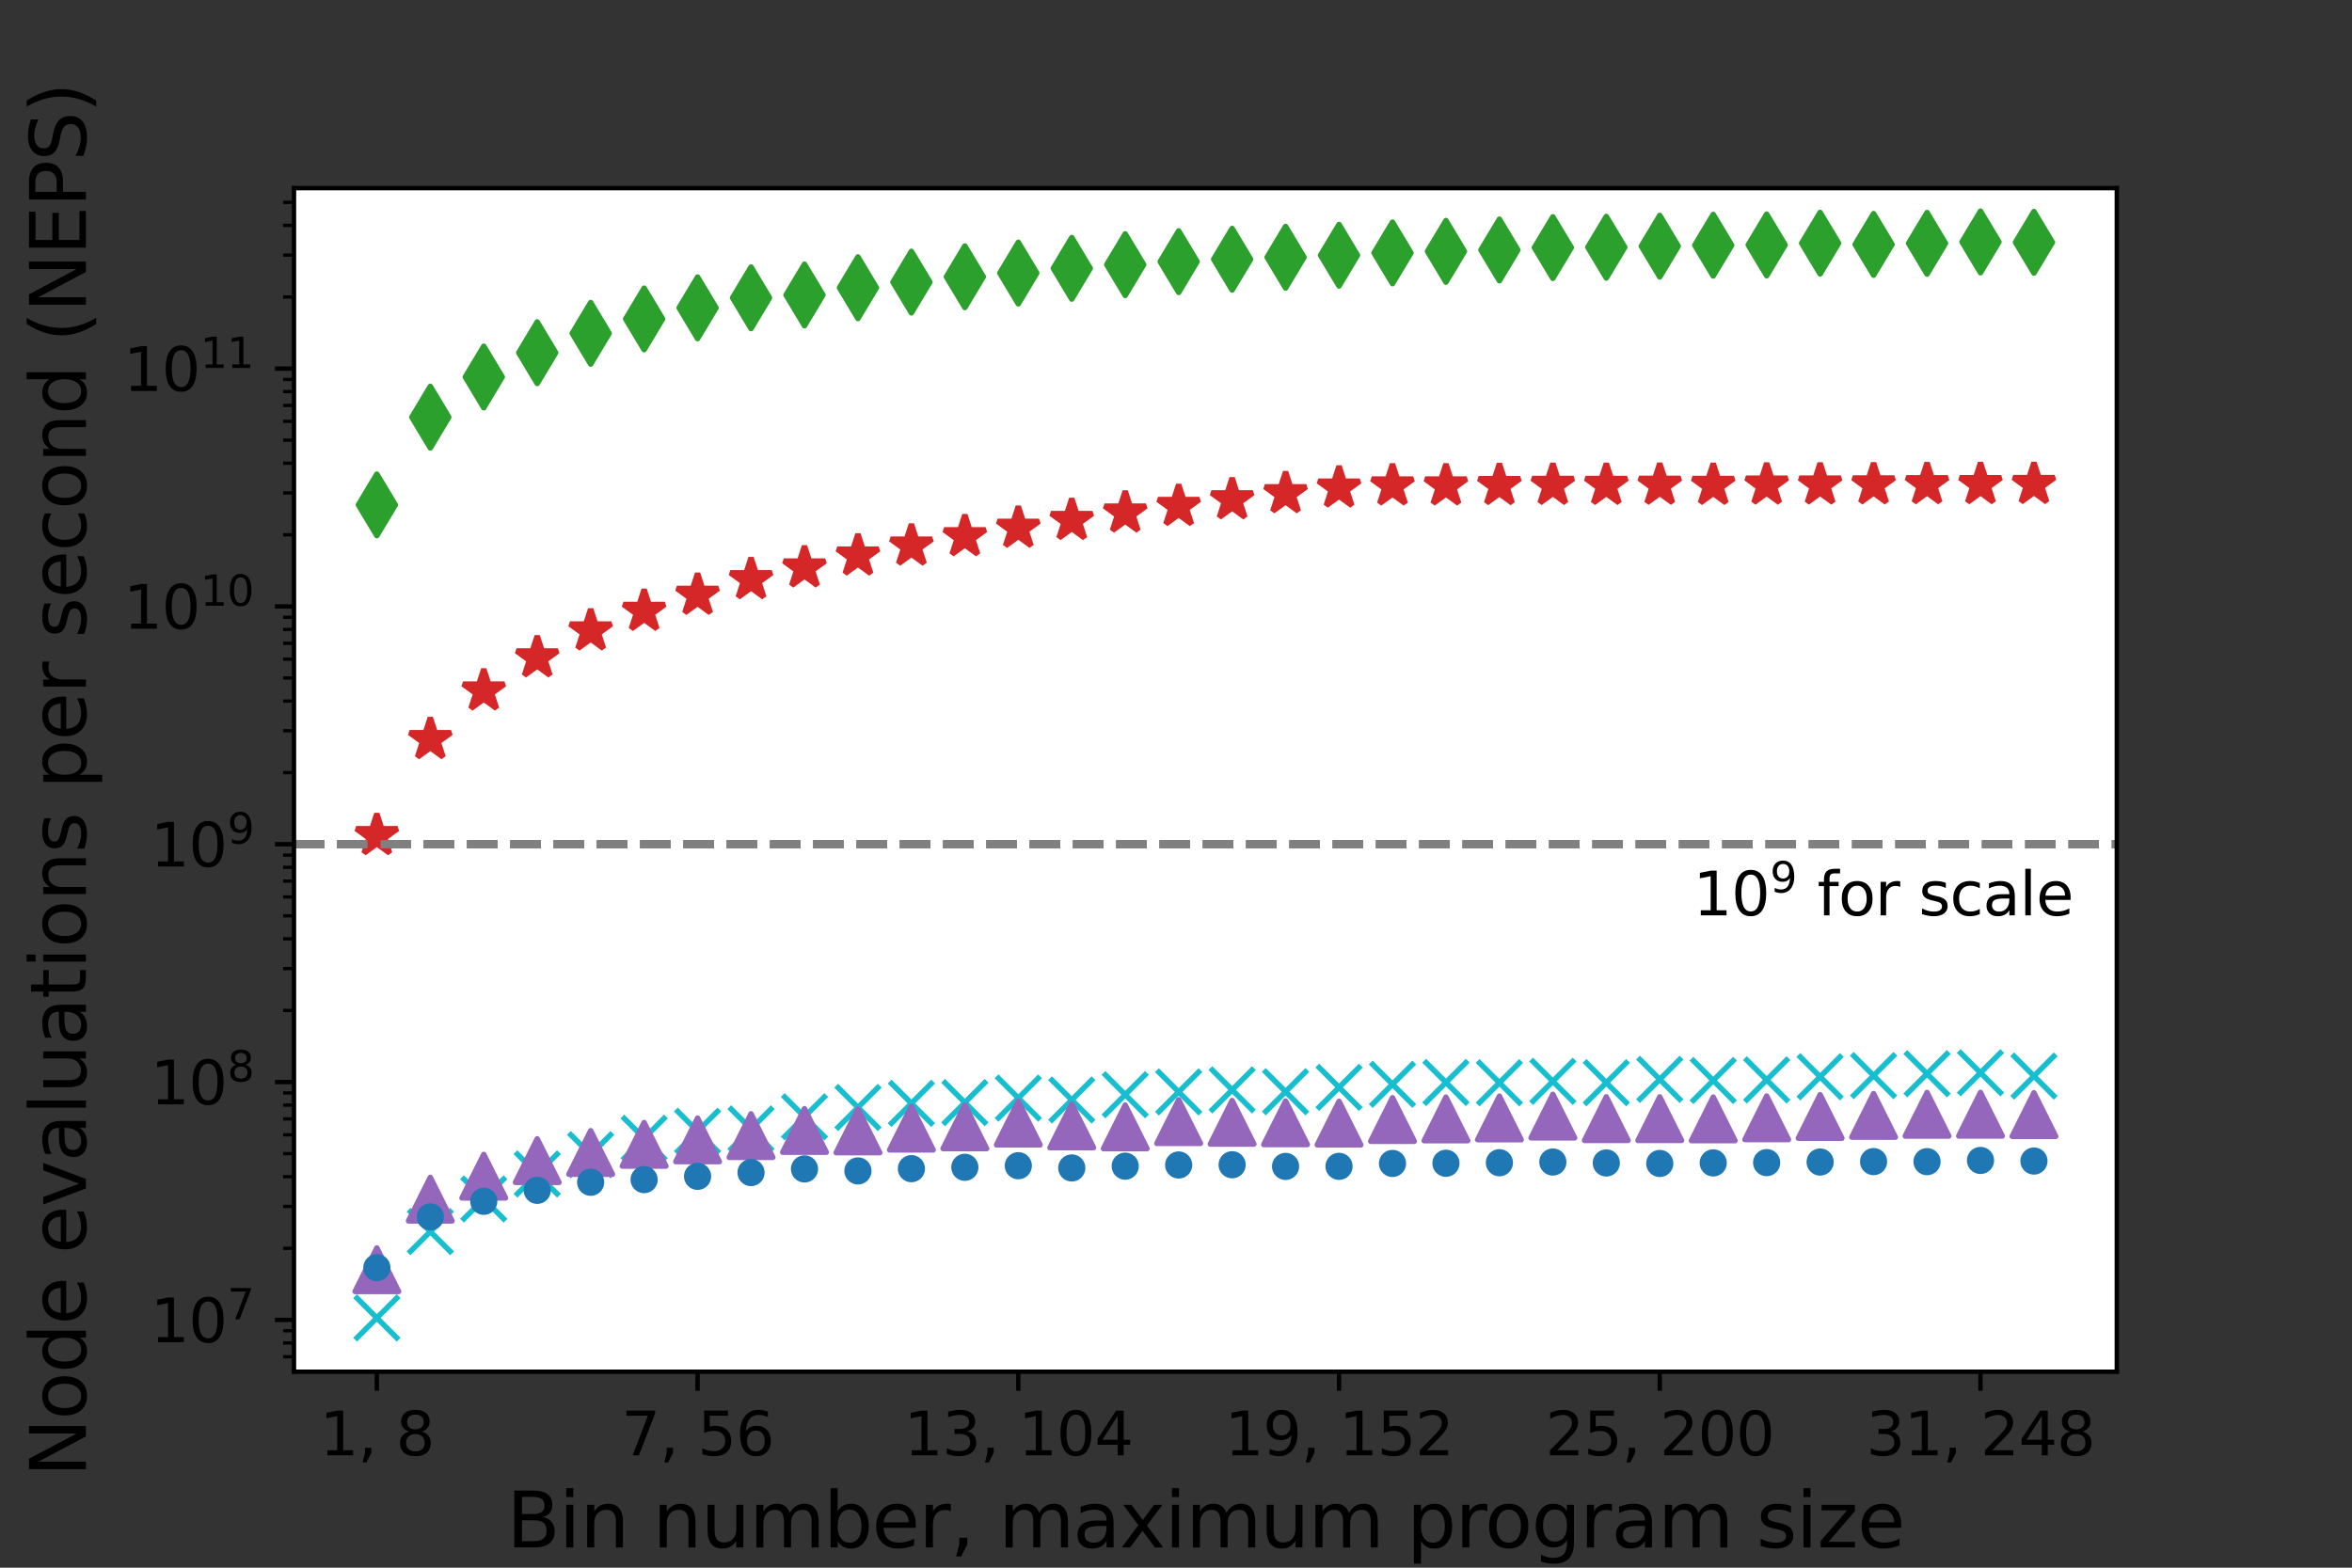 <?xml version="1.0" encoding="utf-8" standalone="no"?>
<!DOCTYPE svg PUBLIC "-//W3C//DTD SVG 1.1//EN"
  "http://www.w3.org/Graphics/SVG/1.1/DTD/svg11.dtd">
<svg xmlns:xlink="http://www.w3.org/1999/xlink" width="432pt" height="288pt" viewBox="0 0 432 288" xmlns="http://www.w3.org/2000/svg" version="1.1">
 <rect x="0" y="0" width="432" height="288" fill="#333333" stroke="none"/>
 <defs>
  <style type="text/css">*{stroke-linejoin: round; stroke-linecap: butt}</style>
 </defs>
 <g id="figure_1">
  <g id="patch_1">
   <path d="M 0 288 
L 432 288 
L 432 0 
L 0 0 
L 0 288 
z
" style="fill: none"/>
  </g>
  <g id="axes_1">
   <g id="patch_2">
    <path d="M 54 252 
L 388.8 252 
L 388.8 34.56 
L 54 34.56 
z
" style="fill: #ffffff"/>
   </g>
   <g id="matplotlib.axis_1">
    <g id="xtick_1">
     <g id="line2d_1">
      <defs>
       <path id="m170650246d" d="M 0 0 
L 0 3.5 
" style="stroke: #000000; stroke-width: 0.8"/>
      </defs>
      <g>
       <use xlink:href="#m170650246d" x="69.218" y="252" style="stroke: #000000; stroke-width: 0.8"/>
      </g>
     </g>
     <g id="text_1">
      <!-- 1, 8 -->
      <g transform="translate(58.723 267.358)scale(0.11 -0.11)">
       <defs>
        <path id="DejaVuSans-31" d="M 794 531 
L 1825 531 
L 1825 4091 
L 703 3866 
L 703 4441 
L 1819 4666 
L 2450 4666 
L 2450 531 
L 3481 531 
L 3481 0 
L 794 0 
L 794 531 
z
" transform="scale(0.016)"/>
        <path id="DejaVuSans-2c" d="M 750 794 
L 1409 794 
L 1409 256 
L 897 -744 
L 494 -744 
L 750 256 
L 750 794 
z
" transform="scale(0.016)"/>
        <path id="DejaVuSans-20" transform="scale(0.016)"/>
        <path id="DejaVuSans-38" d="M 2034 2216 
Q 1584 2216 1326 1975 
Q 1069 1734 1069 1313 
Q 1069 891 1326 650 
Q 1584 409 2034 409 
Q 2484 409 2743 651 
Q 3003 894 3003 1313 
Q 3003 1734 2745 1975 
Q 2488 2216 2034 2216 
z
M 1403 2484 
Q 997 2584 770 2862 
Q 544 3141 544 3541 
Q 544 4100 942 4425 
Q 1341 4750 2034 4750 
Q 2731 4750 3128 4425 
Q 3525 4100 3525 3541 
Q 3525 3141 3298 2862 
Q 3072 2584 2669 2484 
Q 3125 2378 3379 2068 
Q 3634 1759 3634 1313 
Q 3634 634 3220 271 
Q 2806 -91 2034 -91 
Q 1263 -91 848 271 
Q 434 634 434 1313 
Q 434 1759 690 2068 
Q 947 2378 1403 2484 
z
M 1172 3481 
Q 1172 3119 1398 2916 
Q 1625 2713 2034 2713 
Q 2441 2713 2670 2916 
Q 2900 3119 2900 3481 
Q 2900 3844 2670 4047 
Q 2441 4250 2034 4250 
Q 1625 4250 1398 4047 
Q 1172 3844 1172 3481 
z
" transform="scale(0.016)"/>
       </defs>
       <use xlink:href="#DejaVuSans-31"/>
       <use xlink:href="#DejaVuSans-2c" x="63.623"/>
       <use xlink:href="#DejaVuSans-20" x="95.41"/>
       <use xlink:href="#DejaVuSans-38" x="127.197"/>
      </g>
     </g>
    </g>
    <g id="xtick_2">
     <g id="line2d_2">
      <g>
       <use xlink:href="#m170650246d" x="128.127" y="252" style="stroke: #000000; stroke-width: 0.8"/>
      </g>
     </g>
     <g id="text_2">
      <!-- 7, 56 -->
      <g transform="translate(114.133 267.358)scale(0.11 -0.11)">
       <defs>
        <path id="DejaVuSans-37" d="M 525 4666 
L 3525 4666 
L 3525 4397 
L 1831 0 
L 1172 0 
L 2766 4134 
L 525 4134 
L 525 4666 
z
" transform="scale(0.016)"/>
        <path id="DejaVuSans-35" d="M 691 4666 
L 3169 4666 
L 3169 4134 
L 1269 4134 
L 1269 2991 
Q 1406 3038 1543 3061 
Q 1681 3084 1819 3084 
Q 2600 3084 3056 2656 
Q 3513 2228 3513 1497 
Q 3513 744 3044 326 
Q 2575 -91 1722 -91 
Q 1428 -91 1123 -41 
Q 819 9 494 109 
L 494 744 
Q 775 591 1075 516 
Q 1375 441 1709 441 
Q 2250 441 2565 725 
Q 2881 1009 2881 1497 
Q 2881 1984 2565 2268 
Q 2250 2553 1709 2553 
Q 1456 2553 1204 2497 
Q 953 2441 691 2322 
L 691 4666 
z
" transform="scale(0.016)"/>
        <path id="DejaVuSans-36" d="M 2113 2584 
Q 1688 2584 1439 2293 
Q 1191 2003 1191 1497 
Q 1191 994 1439 701 
Q 1688 409 2113 409 
Q 2538 409 2786 701 
Q 3034 994 3034 1497 
Q 3034 2003 2786 2293 
Q 2538 2584 2113 2584 
z
M 3366 4563 
L 3366 3988 
Q 3128 4100 2886 4159 
Q 2644 4219 2406 4219 
Q 1781 4219 1451 3797 
Q 1122 3375 1075 2522 
Q 1259 2794 1537 2939 
Q 1816 3084 2150 3084 
Q 2853 3084 3261 2657 
Q 3669 2231 3669 1497 
Q 3669 778 3244 343 
Q 2819 -91 2113 -91 
Q 1303 -91 875 529 
Q 447 1150 447 2328 
Q 447 3434 972 4092 
Q 1497 4750 2381 4750 
Q 2619 4750 2861 4703 
Q 3103 4656 3366 4563 
z
" transform="scale(0.016)"/>
       </defs>
       <use xlink:href="#DejaVuSans-37"/>
       <use xlink:href="#DejaVuSans-2c" x="63.623"/>
       <use xlink:href="#DejaVuSans-20" x="95.41"/>
       <use xlink:href="#DejaVuSans-35" x="127.197"/>
       <use xlink:href="#DejaVuSans-36" x="190.82"/>
      </g>
     </g>
    </g>
    <g id="xtick_3">
     <g id="line2d_3">
      <g>
       <use xlink:href="#m170650246d" x="187.036" y="252" style="stroke: #000000; stroke-width: 0.8"/>
      </g>
     </g>
     <g id="text_3">
      <!-- 13, 104 -->
      <g transform="translate(166.044 267.358)scale(0.11 -0.11)">
       <defs>
        <path id="DejaVuSans-33" d="M 2597 2516 
Q 3050 2419 3304 2112 
Q 3559 1806 3559 1356 
Q 3559 666 3084 287 
Q 2609 -91 1734 -91 
Q 1441 -91 1130 -33 
Q 819 25 488 141 
L 488 750 
Q 750 597 1062 519 
Q 1375 441 1716 441 
Q 2309 441 2620 675 
Q 2931 909 2931 1356 
Q 2931 1769 2642 2001 
Q 2353 2234 1838 2234 
L 1294 2234 
L 1294 2753 
L 1863 2753 
Q 2328 2753 2575 2939 
Q 2822 3125 2822 3475 
Q 2822 3834 2567 4026 
Q 2313 4219 1838 4219 
Q 1578 4219 1281 4162 
Q 984 4106 628 3988 
L 628 4550 
Q 988 4650 1302 4700 
Q 1616 4750 1894 4750 
Q 2613 4750 3031 4423 
Q 3450 4097 3450 3541 
Q 3450 3153 3228 2886 
Q 3006 2619 2597 2516 
z
" transform="scale(0.016)"/>
        <path id="DejaVuSans-30" d="M 2034 4250 
Q 1547 4250 1301 3770 
Q 1056 3291 1056 2328 
Q 1056 1369 1301 889 
Q 1547 409 2034 409 
Q 2525 409 2770 889 
Q 3016 1369 3016 2328 
Q 3016 3291 2770 3770 
Q 2525 4250 2034 4250 
z
M 2034 4750 
Q 2819 4750 3233 4129 
Q 3647 3509 3647 2328 
Q 3647 1150 3233 529 
Q 2819 -91 2034 -91 
Q 1250 -91 836 529 
Q 422 1150 422 2328 
Q 422 3509 836 4129 
Q 1250 4750 2034 4750 
z
" transform="scale(0.016)"/>
        <path id="DejaVuSans-34" d="M 2419 4116 
L 825 1625 
L 2419 1625 
L 2419 4116 
z
M 2253 4666 
L 3047 4666 
L 3047 1625 
L 3713 1625 
L 3713 1100 
L 3047 1100 
L 3047 0 
L 2419 0 
L 2419 1100 
L 313 1100 
L 313 1709 
L 2253 4666 
z
" transform="scale(0.016)"/>
       </defs>
       <use xlink:href="#DejaVuSans-31"/>
       <use xlink:href="#DejaVuSans-33" x="63.623"/>
       <use xlink:href="#DejaVuSans-2c" x="127.246"/>
       <use xlink:href="#DejaVuSans-20" x="159.033"/>
       <use xlink:href="#DejaVuSans-31" x="190.82"/>
       <use xlink:href="#DejaVuSans-30" x="254.443"/>
       <use xlink:href="#DejaVuSans-34" x="318.066"/>
      </g>
     </g>
    </g>
    <g id="xtick_4">
     <g id="line2d_4">
      <g>
       <use xlink:href="#m170650246d" x="245.945" y="252" style="stroke: #000000; stroke-width: 0.8"/>
      </g>
     </g>
     <g id="text_4">
      <!-- 19, 152 -->
      <g transform="translate(224.953 267.358)scale(0.11 -0.11)">
       <defs>
        <path id="DejaVuSans-39" d="M 703 97 
L 703 672 
Q 941 559 1184 500 
Q 1428 441 1663 441 
Q 2288 441 2617 861 
Q 2947 1281 2994 2138 
Q 2813 1869 2534 1725 
Q 2256 1581 1919 1581 
Q 1219 1581 811 2004 
Q 403 2428 403 3163 
Q 403 3881 828 4315 
Q 1253 4750 1959 4750 
Q 2769 4750 3195 4129 
Q 3622 3509 3622 2328 
Q 3622 1225 3098 567 
Q 2575 -91 1691 -91 
Q 1453 -91 1209 -44 
Q 966 3 703 97 
z
M 1959 2075 
Q 2384 2075 2632 2365 
Q 2881 2656 2881 3163 
Q 2881 3666 2632 3958 
Q 2384 4250 1959 4250 
Q 1534 4250 1286 3958 
Q 1038 3666 1038 3163 
Q 1038 2656 1286 2365 
Q 1534 2075 1959 2075 
z
" transform="scale(0.016)"/>
        <path id="DejaVuSans-32" d="M 1228 531 
L 3431 531 
L 3431 0 
L 469 0 
L 469 531 
Q 828 903 1448 1529 
Q 2069 2156 2228 2338 
Q 2531 2678 2651 2914 
Q 2772 3150 2772 3378 
Q 2772 3750 2511 3984 
Q 2250 4219 1831 4219 
Q 1534 4219 1204 4116 
Q 875 4013 500 3803 
L 500 4441 
Q 881 4594 1212 4672 
Q 1544 4750 1819 4750 
Q 2544 4750 2975 4387 
Q 3406 4025 3406 3419 
Q 3406 3131 3298 2873 
Q 3191 2616 2906 2266 
Q 2828 2175 2409 1742 
Q 1991 1309 1228 531 
z
" transform="scale(0.016)"/>
       </defs>
       <use xlink:href="#DejaVuSans-31"/>
       <use xlink:href="#DejaVuSans-39" x="63.623"/>
       <use xlink:href="#DejaVuSans-2c" x="127.246"/>
       <use xlink:href="#DejaVuSans-20" x="159.033"/>
       <use xlink:href="#DejaVuSans-31" x="190.82"/>
       <use xlink:href="#DejaVuSans-35" x="254.443"/>
       <use xlink:href="#DejaVuSans-32" x="318.066"/>
      </g>
     </g>
    </g>
    <g id="xtick_5">
     <g id="line2d_5">
      <g>
       <use xlink:href="#m170650246d" x="304.855" y="252" style="stroke: #000000; stroke-width: 0.8"/>
      </g>
     </g>
     <g id="text_5">
      <!-- 25, 200 -->
      <g transform="translate(283.862 267.358)scale(0.11 -0.11)">
       <use xlink:href="#DejaVuSans-32"/>
       <use xlink:href="#DejaVuSans-35" x="63.623"/>
       <use xlink:href="#DejaVuSans-2c" x="127.246"/>
       <use xlink:href="#DejaVuSans-20" x="159.033"/>
       <use xlink:href="#DejaVuSans-32" x="190.82"/>
       <use xlink:href="#DejaVuSans-30" x="254.443"/>
       <use xlink:href="#DejaVuSans-30" x="318.066"/>
      </g>
     </g>
    </g>
    <g id="xtick_6">
     <g id="line2d_6">
      <g>
       <use xlink:href="#m170650246d" x="363.764" y="252" style="stroke: #000000; stroke-width: 0.8"/>
      </g>
     </g>
     <g id="text_6">
      <!-- 31, 248 -->
      <g transform="translate(342.771 267.358)scale(0.11 -0.11)">
       <use xlink:href="#DejaVuSans-33"/>
       <use xlink:href="#DejaVuSans-31" x="63.623"/>
       <use xlink:href="#DejaVuSans-2c" x="127.246"/>
       <use xlink:href="#DejaVuSans-20" x="159.033"/>
       <use xlink:href="#DejaVuSans-32" x="190.82"/>
       <use xlink:href="#DejaVuSans-34" x="254.443"/>
       <use xlink:href="#DejaVuSans-38" x="318.066"/>
      </g>
     </g>
    </g>
    <g id="text_7">
     <!-- Bin number, maximum program size -->
     <g transform="translate(93.055 284.284)scale(0.14 -0.14)">
      <defs>
       <path id="DejaVuSans-42" d="M 1259 2228 
L 1259 519 
L 2272 519 
Q 2781 519 3026 730 
Q 3272 941 3272 1375 
Q 3272 1813 3026 2020 
Q 2781 2228 2272 2228 
L 1259 2228 
z
M 1259 4147 
L 1259 2741 
L 2194 2741 
Q 2656 2741 2882 2914 
Q 3109 3088 3109 3444 
Q 3109 3797 2882 3972 
Q 2656 4147 2194 4147 
L 1259 4147 
z
M 628 4666 
L 2241 4666 
Q 2963 4666 3353 4366 
Q 3744 4066 3744 3513 
Q 3744 3084 3544 2831 
Q 3344 2578 2956 2516 
Q 3422 2416 3680 2098 
Q 3938 1781 3938 1306 
Q 3938 681 3513 340 
Q 3088 0 2303 0 
L 628 0 
L 628 4666 
z
" transform="scale(0.016)"/>
       <path id="DejaVuSans-69" d="M 603 3500 
L 1178 3500 
L 1178 0 
L 603 0 
L 603 3500 
z
M 603 4863 
L 1178 4863 
L 1178 4134 
L 603 4134 
L 603 4863 
z
" transform="scale(0.016)"/>
       <path id="DejaVuSans-6e" d="M 3513 2113 
L 3513 0 
L 2938 0 
L 2938 2094 
Q 2938 2591 2744 2837 
Q 2550 3084 2163 3084 
Q 1697 3084 1428 2787 
Q 1159 2491 1159 1978 
L 1159 0 
L 581 0 
L 581 3500 
L 1159 3500 
L 1159 2956 
Q 1366 3272 1645 3428 
Q 1925 3584 2291 3584 
Q 2894 3584 3203 3211 
Q 3513 2838 3513 2113 
z
" transform="scale(0.016)"/>
       <path id="DejaVuSans-75" d="M 544 1381 
L 544 3500 
L 1119 3500 
L 1119 1403 
Q 1119 906 1312 657 
Q 1506 409 1894 409 
Q 2359 409 2629 706 
Q 2900 1003 2900 1516 
L 2900 3500 
L 3475 3500 
L 3475 0 
L 2900 0 
L 2900 538 
Q 2691 219 2414 64 
Q 2138 -91 1772 -91 
Q 1169 -91 856 284 
Q 544 659 544 1381 
z
M 1991 3584 
L 1991 3584 
z
" transform="scale(0.016)"/>
       <path id="DejaVuSans-6d" d="M 3328 2828 
Q 3544 3216 3844 3400 
Q 4144 3584 4550 3584 
Q 5097 3584 5394 3201 
Q 5691 2819 5691 2113 
L 5691 0 
L 5113 0 
L 5113 2094 
Q 5113 2597 4934 2840 
Q 4756 3084 4391 3084 
Q 3944 3084 3684 2787 
Q 3425 2491 3425 1978 
L 3425 0 
L 2847 0 
L 2847 2094 
Q 2847 2600 2669 2842 
Q 2491 3084 2119 3084 
Q 1678 3084 1418 2786 
Q 1159 2488 1159 1978 
L 1159 0 
L 581 0 
L 581 3500 
L 1159 3500 
L 1159 2956 
Q 1356 3278 1631 3431 
Q 1906 3584 2284 3584 
Q 2666 3584 2933 3390 
Q 3200 3197 3328 2828 
z
" transform="scale(0.016)"/>
       <path id="DejaVuSans-62" d="M 3116 1747 
Q 3116 2381 2855 2742 
Q 2594 3103 2138 3103 
Q 1681 3103 1420 2742 
Q 1159 2381 1159 1747 
Q 1159 1113 1420 752 
Q 1681 391 2138 391 
Q 2594 391 2855 752 
Q 3116 1113 3116 1747 
z
M 1159 2969 
Q 1341 3281 1617 3432 
Q 1894 3584 2278 3584 
Q 2916 3584 3314 3078 
Q 3713 2572 3713 1747 
Q 3713 922 3314 415 
Q 2916 -91 2278 -91 
Q 1894 -91 1617 61 
Q 1341 213 1159 525 
L 1159 0 
L 581 0 
L 581 4863 
L 1159 4863 
L 1159 2969 
z
" transform="scale(0.016)"/>
       <path id="DejaVuSans-65" d="M 3597 1894 
L 3597 1613 
L 953 1613 
Q 991 1019 1311 708 
Q 1631 397 2203 397 
Q 2534 397 2845 478 
Q 3156 559 3463 722 
L 3463 178 
Q 3153 47 2828 -22 
Q 2503 -91 2169 -91 
Q 1331 -91 842 396 
Q 353 884 353 1716 
Q 353 2575 817 3079 
Q 1281 3584 2069 3584 
Q 2775 3584 3186 3129 
Q 3597 2675 3597 1894 
z
M 3022 2063 
Q 3016 2534 2758 2815 
Q 2500 3097 2075 3097 
Q 1594 3097 1305 2825 
Q 1016 2553 972 2059 
L 3022 2063 
z
" transform="scale(0.016)"/>
       <path id="DejaVuSans-72" d="M 2631 2963 
Q 2534 3019 2420 3045 
Q 2306 3072 2169 3072 
Q 1681 3072 1420 2755 
Q 1159 2438 1159 1844 
L 1159 0 
L 581 0 
L 581 3500 
L 1159 3500 
L 1159 2956 
Q 1341 3275 1631 3429 
Q 1922 3584 2338 3584 
Q 2397 3584 2469 3576 
Q 2541 3569 2628 3553 
L 2631 2963 
z
" transform="scale(0.016)"/>
       <path id="DejaVuSans-61" d="M 2194 1759 
Q 1497 1759 1228 1600 
Q 959 1441 959 1056 
Q 959 750 1161 570 
Q 1363 391 1709 391 
Q 2188 391 2477 730 
Q 2766 1069 2766 1631 
L 2766 1759 
L 2194 1759 
z
M 3341 1997 
L 3341 0 
L 2766 0 
L 2766 531 
Q 2569 213 2275 61 
Q 1981 -91 1556 -91 
Q 1019 -91 701 211 
Q 384 513 384 1019 
Q 384 1609 779 1909 
Q 1175 2209 1959 2209 
L 2766 2209 
L 2766 2266 
Q 2766 2663 2505 2880 
Q 2244 3097 1772 3097 
Q 1472 3097 1187 3025 
Q 903 2953 641 2809 
L 641 3341 
Q 956 3463 1253 3523 
Q 1550 3584 1831 3584 
Q 2591 3584 2966 3190 
Q 3341 2797 3341 1997 
z
" transform="scale(0.016)"/>
       <path id="DejaVuSans-78" d="M 3513 3500 
L 2247 1797 
L 3578 0 
L 2900 0 
L 1881 1375 
L 863 0 
L 184 0 
L 1544 1831 
L 300 3500 
L 978 3500 
L 1906 2253 
L 2834 3500 
L 3513 3500 
z
" transform="scale(0.016)"/>
       <path id="DejaVuSans-70" d="M 1159 525 
L 1159 -1331 
L 581 -1331 
L 581 3500 
L 1159 3500 
L 1159 2969 
Q 1341 3281 1617 3432 
Q 1894 3584 2278 3584 
Q 2916 3584 3314 3078 
Q 3713 2572 3713 1747 
Q 3713 922 3314 415 
Q 2916 -91 2278 -91 
Q 1894 -91 1617 61 
Q 1341 213 1159 525 
z
M 3116 1747 
Q 3116 2381 2855 2742 
Q 2594 3103 2138 3103 
Q 1681 3103 1420 2742 
Q 1159 2381 1159 1747 
Q 1159 1113 1420 752 
Q 1681 391 2138 391 
Q 2594 391 2855 752 
Q 3116 1113 3116 1747 
z
" transform="scale(0.016)"/>
       <path id="DejaVuSans-6f" d="M 1959 3097 
Q 1497 3097 1228 2736 
Q 959 2375 959 1747 
Q 959 1119 1226 758 
Q 1494 397 1959 397 
Q 2419 397 2687 759 
Q 2956 1122 2956 1747 
Q 2956 2369 2687 2733 
Q 2419 3097 1959 3097 
z
M 1959 3584 
Q 2709 3584 3137 3096 
Q 3566 2609 3566 1747 
Q 3566 888 3137 398 
Q 2709 -91 1959 -91 
Q 1206 -91 779 398 
Q 353 888 353 1747 
Q 353 2609 779 3096 
Q 1206 3584 1959 3584 
z
" transform="scale(0.016)"/>
       <path id="DejaVuSans-67" d="M 2906 1791 
Q 2906 2416 2648 2759 
Q 2391 3103 1925 3103 
Q 1463 3103 1205 2759 
Q 947 2416 947 1791 
Q 947 1169 1205 825 
Q 1463 481 1925 481 
Q 2391 481 2648 825 
Q 2906 1169 2906 1791 
z
M 3481 434 
Q 3481 -459 3084 -895 
Q 2688 -1331 1869 -1331 
Q 1566 -1331 1297 -1286 
Q 1028 -1241 775 -1147 
L 775 -588 
Q 1028 -725 1275 -790 
Q 1522 -856 1778 -856 
Q 2344 -856 2625 -561 
Q 2906 -266 2906 331 
L 2906 616 
Q 2728 306 2450 153 
Q 2172 0 1784 0 
Q 1141 0 747 490 
Q 353 981 353 1791 
Q 353 2603 747 3093 
Q 1141 3584 1784 3584 
Q 2172 3584 2450 3431 
Q 2728 3278 2906 2969 
L 2906 3500 
L 3481 3500 
L 3481 434 
z
" transform="scale(0.016)"/>
       <path id="DejaVuSans-73" d="M 2834 3397 
L 2834 2853 
Q 2591 2978 2328 3040 
Q 2066 3103 1784 3103 
Q 1356 3103 1142 2972 
Q 928 2841 928 2578 
Q 928 2378 1081 2264 
Q 1234 2150 1697 2047 
L 1894 2003 
Q 2506 1872 2764 1633 
Q 3022 1394 3022 966 
Q 3022 478 2636 193 
Q 2250 -91 1575 -91 
Q 1294 -91 989 -36 
Q 684 19 347 128 
L 347 722 
Q 666 556 975 473 
Q 1284 391 1588 391 
Q 1994 391 2212 530 
Q 2431 669 2431 922 
Q 2431 1156 2273 1281 
Q 2116 1406 1581 1522 
L 1381 1569 
Q 847 1681 609 1914 
Q 372 2147 372 2553 
Q 372 3047 722 3315 
Q 1072 3584 1716 3584 
Q 2034 3584 2315 3537 
Q 2597 3491 2834 3397 
z
" transform="scale(0.016)"/>
       <path id="DejaVuSans-7a" d="M 353 3500 
L 3084 3500 
L 3084 2975 
L 922 459 
L 3084 459 
L 3084 0 
L 275 0 
L 275 525 
L 2438 3041 
L 353 3041 
L 353 3500 
z
" transform="scale(0.016)"/>
      </defs>
      <use xlink:href="#DejaVuSans-42"/>
      <use xlink:href="#DejaVuSans-69" x="68.604"/>
      <use xlink:href="#DejaVuSans-6e" x="96.387"/>
      <use xlink:href="#DejaVuSans-20" x="159.766"/>
      <use xlink:href="#DejaVuSans-6e" x="191.553"/>
      <use xlink:href="#DejaVuSans-75" x="254.932"/>
      <use xlink:href="#DejaVuSans-6d" x="318.311"/>
      <use xlink:href="#DejaVuSans-62" x="415.723"/>
      <use xlink:href="#DejaVuSans-65" x="479.199"/>
      <use xlink:href="#DejaVuSans-72" x="540.723"/>
      <use xlink:href="#DejaVuSans-2c" x="581.836"/>
      <use xlink:href="#DejaVuSans-20" x="613.623"/>
      <use xlink:href="#DejaVuSans-6d" x="645.41"/>
      <use xlink:href="#DejaVuSans-61" x="742.822"/>
      <use xlink:href="#DejaVuSans-78" x="804.102"/>
      <use xlink:href="#DejaVuSans-69" x="863.281"/>
      <use xlink:href="#DejaVuSans-6d" x="891.064"/>
      <use xlink:href="#DejaVuSans-75" x="988.477"/>
      <use xlink:href="#DejaVuSans-6d" x="1051.855"/>
      <use xlink:href="#DejaVuSans-20" x="1149.268"/>
      <use xlink:href="#DejaVuSans-70" x="1181.055"/>
      <use xlink:href="#DejaVuSans-72" x="1244.531"/>
      <use xlink:href="#DejaVuSans-6f" x="1283.395"/>
      <use xlink:href="#DejaVuSans-67" x="1344.576"/>
      <use xlink:href="#DejaVuSans-72" x="1408.053"/>
      <use xlink:href="#DejaVuSans-61" x="1449.166"/>
      <use xlink:href="#DejaVuSans-6d" x="1510.445"/>
      <use xlink:href="#DejaVuSans-20" x="1607.857"/>
      <use xlink:href="#DejaVuSans-73" x="1639.645"/>
      <use xlink:href="#DejaVuSans-69" x="1691.744"/>
      <use xlink:href="#DejaVuSans-7a" x="1719.527"/>
      <use xlink:href="#DejaVuSans-65" x="1772.018"/>
     </g>
    </g>
   </g>
   <g id="matplotlib.axis_2">
    <g id="ytick_1">
     <g id="line2d_7">
      <defs>
       <path id="m0e0e19aa25" d="M 0 0 
L -3.5 0 
" style="stroke: #000000; stroke-width: 0.8"/>
      </defs>
      <g>
       <use xlink:href="#m0e0e19aa25" x="54" y="242.476" style="stroke: #000000; stroke-width: 0.8"/>
      </g>
     </g>
     <g id="text_8">
      <!-- $\mathdefault{10^{7}}$ -->
      <g transform="translate(27.64 246.655)scale(0.11 -0.11)">
       <use xlink:href="#DejaVuSans-31" transform="translate(0 0.684)"/>
       <use xlink:href="#DejaVuSans-30" transform="translate(63.623 0.684)"/>
       <use xlink:href="#DejaVuSans-37" transform="translate(128.203 38.966)scale(0.7)"/>
      </g>
     </g>
    </g>
    <g id="ytick_2">
     <g id="line2d_8">
      <g>
       <use xlink:href="#m0e0e19aa25" x="54" y="198.785" style="stroke: #000000; stroke-width: 0.8"/>
      </g>
     </g>
     <g id="text_9">
      <!-- $\mathdefault{10^{8}}$ -->
      <g transform="translate(27.64 202.964)scale(0.11 -0.11)">
       <use xlink:href="#DejaVuSans-31" transform="translate(0 0.766)"/>
       <use xlink:href="#DejaVuSans-30" transform="translate(63.623 0.766)"/>
       <use xlink:href="#DejaVuSans-38" transform="translate(128.203 39.047)scale(0.7)"/>
      </g>
     </g>
    </g>
    <g id="ytick_3">
     <g id="line2d_9">
      <g>
       <use xlink:href="#m0e0e19aa25" x="54" y="155.094" style="stroke: #000000; stroke-width: 0.8"/>
      </g>
     </g>
     <g id="text_10">
      <!-- $\mathdefault{10^{9}}$ -->
      <g transform="translate(27.64 159.273)scale(0.11 -0.11)">
       <use xlink:href="#DejaVuSans-31" transform="translate(0 0.766)"/>
       <use xlink:href="#DejaVuSans-30" transform="translate(63.623 0.766)"/>
       <use xlink:href="#DejaVuSans-39" transform="translate(128.203 39.047)scale(0.7)"/>
      </g>
     </g>
    </g>
    <g id="ytick_4">
     <g id="line2d_10">
      <g>
       <use xlink:href="#m0e0e19aa25" x="54" y="111.403" style="stroke: #000000; stroke-width: 0.8"/>
      </g>
     </g>
     <g id="text_11">
      <!-- $\mathdefault{10^{10}}$ -->
      <g transform="translate(22.69 115.582)scale(0.11 -0.11)">
       <use xlink:href="#DejaVuSans-31" transform="translate(0 0.766)"/>
       <use xlink:href="#DejaVuSans-30" transform="translate(63.623 0.766)"/>
       <use xlink:href="#DejaVuSans-31" transform="translate(128.203 39.047)scale(0.7)"/>
       <use xlink:href="#DejaVuSans-30" transform="translate(172.739 39.047)scale(0.7)"/>
      </g>
     </g>
    </g>
    <g id="ytick_5">
     <g id="line2d_11">
      <g>
       <use xlink:href="#m0e0e19aa25" x="54" y="67.712" style="stroke: #000000; stroke-width: 0.8"/>
      </g>
     </g>
     <g id="text_12">
      <!-- $\mathdefault{10^{11}}$ -->
      <g transform="translate(22.69 71.891)scale(0.11 -0.11)">
       <use xlink:href="#DejaVuSans-31" transform="translate(0 0.684)"/>
       <use xlink:href="#DejaVuSans-30" transform="translate(63.623 0.684)"/>
       <use xlink:href="#DejaVuSans-31" transform="translate(128.203 38.966)scale(0.7)"/>
       <use xlink:href="#DejaVuSans-31" transform="translate(172.739 38.966)scale(0.7)"/>
      </g>
     </g>
    </g>
    <g id="ytick_6">
     <g id="line2d_12">
      <defs>
       <path id="m62e5e157de" d="M 0 0 
L -2 0 
" style="stroke: #000000; stroke-width: 0.6"/>
      </defs>
      <g>
       <use xlink:href="#m62e5e157de" x="54" y="249.243" style="stroke: #000000; stroke-width: 0.6"/>
      </g>
     </g>
    </g>
    <g id="ytick_7">
     <g id="line2d_13">
      <g>
       <use xlink:href="#m62e5e157de" x="54" y="246.71" style="stroke: #000000; stroke-width: 0.6"/>
      </g>
     </g>
    </g>
    <g id="ytick_8">
     <g id="line2d_14">
      <g>
       <use xlink:href="#m62e5e157de" x="54" y="244.475" style="stroke: #000000; stroke-width: 0.6"/>
      </g>
     </g>
    </g>
    <g id="ytick_9">
     <g id="line2d_15">
      <g>
       <use xlink:href="#m62e5e157de" x="54" y="229.323" style="stroke: #000000; stroke-width: 0.6"/>
      </g>
     </g>
    </g>
    <g id="ytick_10">
     <g id="line2d_16">
      <g>
       <use xlink:href="#m62e5e157de" x="54" y="221.63" style="stroke: #000000; stroke-width: 0.6"/>
      </g>
     </g>
    </g>
    <g id="ytick_11">
     <g id="line2d_17">
      <g>
       <use xlink:href="#m62e5e157de" x="54" y="216.171" style="stroke: #000000; stroke-width: 0.6"/>
      </g>
     </g>
    </g>
    <g id="ytick_12">
     <g id="line2d_18">
      <g>
       <use xlink:href="#m62e5e157de" x="54" y="211.937" style="stroke: #000000; stroke-width: 0.6"/>
      </g>
     </g>
    </g>
    <g id="ytick_13">
     <g id="line2d_19">
      <g>
       <use xlink:href="#m62e5e157de" x="54" y="208.478" style="stroke: #000000; stroke-width: 0.6"/>
      </g>
     </g>
    </g>
    <g id="ytick_14">
     <g id="line2d_20">
      <g>
       <use xlink:href="#m62e5e157de" x="54" y="205.553" style="stroke: #000000; stroke-width: 0.6"/>
      </g>
     </g>
    </g>
    <g id="ytick_15">
     <g id="line2d_21">
      <g>
       <use xlink:href="#m62e5e157de" x="54" y="203.019" style="stroke: #000000; stroke-width: 0.6"/>
      </g>
     </g>
    </g>
    <g id="ytick_16">
     <g id="line2d_22">
      <g>
       <use xlink:href="#m62e5e157de" x="54" y="200.784" style="stroke: #000000; stroke-width: 0.6"/>
      </g>
     </g>
    </g>
    <g id="ytick_17">
     <g id="line2d_23">
      <g>
       <use xlink:href="#m62e5e157de" x="54" y="185.632" style="stroke: #000000; stroke-width: 0.6"/>
      </g>
     </g>
    </g>
    <g id="ytick_18">
     <g id="line2d_24">
      <g>
       <use xlink:href="#m62e5e157de" x="54" y="177.939" style="stroke: #000000; stroke-width: 0.6"/>
      </g>
     </g>
    </g>
    <g id="ytick_19">
     <g id="line2d_25">
      <g>
       <use xlink:href="#m62e5e157de" x="54" y="172.48" style="stroke: #000000; stroke-width: 0.6"/>
      </g>
     </g>
    </g>
    <g id="ytick_20">
     <g id="line2d_26">
      <g>
       <use xlink:href="#m62e5e157de" x="54" y="168.246" style="stroke: #000000; stroke-width: 0.6"/>
      </g>
     </g>
    </g>
    <g id="ytick_21">
     <g id="line2d_27">
      <g>
       <use xlink:href="#m62e5e157de" x="54" y="164.787" style="stroke: #000000; stroke-width: 0.6"/>
      </g>
     </g>
    </g>
    <g id="ytick_22">
     <g id="line2d_28">
      <g>
       <use xlink:href="#m62e5e157de" x="54" y="161.862" style="stroke: #000000; stroke-width: 0.6"/>
      </g>
     </g>
    </g>
    <g id="ytick_23">
     <g id="line2d_29">
      <g>
       <use xlink:href="#m62e5e157de" x="54" y="159.328" style="stroke: #000000; stroke-width: 0.6"/>
      </g>
     </g>
    </g>
    <g id="ytick_24">
     <g id="line2d_30">
      <g>
       <use xlink:href="#m62e5e157de" x="54" y="157.093" style="stroke: #000000; stroke-width: 0.6"/>
      </g>
     </g>
    </g>
    <g id="ytick_25">
     <g id="line2d_31">
      <g>
       <use xlink:href="#m62e5e157de" x="54" y="141.942" style="stroke: #000000; stroke-width: 0.6"/>
      </g>
     </g>
    </g>
    <g id="ytick_26">
     <g id="line2d_32">
      <g>
       <use xlink:href="#m62e5e157de" x="54" y="134.248" style="stroke: #000000; stroke-width: 0.6"/>
      </g>
     </g>
    </g>
    <g id="ytick_27">
     <g id="line2d_33">
      <g>
       <use xlink:href="#m62e5e157de" x="54" y="128.789" style="stroke: #000000; stroke-width: 0.6"/>
      </g>
     </g>
    </g>
    <g id="ytick_28">
     <g id="line2d_34">
      <g>
       <use xlink:href="#m62e5e157de" x="54" y="124.555" style="stroke: #000000; stroke-width: 0.6"/>
      </g>
     </g>
    </g>
    <g id="ytick_29">
     <g id="line2d_35">
      <g>
       <use xlink:href="#m62e5e157de" x="54" y="121.096" style="stroke: #000000; stroke-width: 0.6"/>
      </g>
     </g>
    </g>
    <g id="ytick_30">
     <g id="line2d_36">
      <g>
       <use xlink:href="#m62e5e157de" x="54" y="118.171" style="stroke: #000000; stroke-width: 0.6"/>
      </g>
     </g>
    </g>
    <g id="ytick_31">
     <g id="line2d_37">
      <g>
       <use xlink:href="#m62e5e157de" x="54" y="115.637" style="stroke: #000000; stroke-width: 0.6"/>
      </g>
     </g>
    </g>
    <g id="ytick_32">
     <g id="line2d_38">
      <g>
       <use xlink:href="#m62e5e157de" x="54" y="113.402" style="stroke: #000000; stroke-width: 0.6"/>
      </g>
     </g>
    </g>
    <g id="ytick_33">
     <g id="line2d_39">
      <g>
       <use xlink:href="#m62e5e157de" x="54" y="98.251" style="stroke: #000000; stroke-width: 0.6"/>
      </g>
     </g>
    </g>
    <g id="ytick_34">
     <g id="line2d_40">
      <g>
       <use xlink:href="#m62e5e157de" x="54" y="90.557" style="stroke: #000000; stroke-width: 0.6"/>
      </g>
     </g>
    </g>
    <g id="ytick_35">
     <g id="line2d_41">
      <g>
       <use xlink:href="#m62e5e157de" x="54" y="85.098" style="stroke: #000000; stroke-width: 0.6"/>
      </g>
     </g>
    </g>
    <g id="ytick_36">
     <g id="line2d_42">
      <g>
       <use xlink:href="#m62e5e157de" x="54" y="80.864" style="stroke: #000000; stroke-width: 0.6"/>
      </g>
     </g>
    </g>
    <g id="ytick_37">
     <g id="line2d_43">
      <g>
       <use xlink:href="#m62e5e157de" x="54" y="77.405" style="stroke: #000000; stroke-width: 0.6"/>
      </g>
     </g>
    </g>
    <g id="ytick_38">
     <g id="line2d_44">
      <g>
       <use xlink:href="#m62e5e157de" x="54" y="74.48" style="stroke: #000000; stroke-width: 0.6"/>
      </g>
     </g>
    </g>
    <g id="ytick_39">
     <g id="line2d_45">
      <g>
       <use xlink:href="#m62e5e157de" x="54" y="71.946" style="stroke: #000000; stroke-width: 0.6"/>
      </g>
     </g>
    </g>
    <g id="ytick_40">
     <g id="line2d_46">
      <g>
       <use xlink:href="#m62e5e157de" x="54" y="69.711" style="stroke: #000000; stroke-width: 0.6"/>
      </g>
     </g>
    </g>
    <g id="ytick_41">
     <g id="line2d_47">
      <g>
       <use xlink:href="#m62e5e157de" x="54" y="54.56" style="stroke: #000000; stroke-width: 0.6"/>
      </g>
     </g>
    </g>
    <g id="ytick_42">
     <g id="line2d_48">
      <g>
       <use xlink:href="#m62e5e157de" x="54" y="46.866" style="stroke: #000000; stroke-width: 0.6"/>
      </g>
     </g>
    </g>
    <g id="ytick_43">
     <g id="line2d_49">
      <g>
       <use xlink:href="#m62e5e157de" x="54" y="41.407" style="stroke: #000000; stroke-width: 0.6"/>
      </g>
     </g>
    </g>
    <g id="ytick_44">
     <g id="line2d_50">
      <g>
       <use xlink:href="#m62e5e157de" x="54" y="37.173" style="stroke: #000000; stroke-width: 0.6"/>
      </g>
     </g>
    </g>
    <g id="text_13">
     <!-- Node evaluations per second (NEPS) -->
     <g transform="translate(15.778 271.297)rotate(-90)scale(0.14 -0.14)">
      <defs>
       <path id="DejaVuSans-4e" d="M 628 4666 
L 1478 4666 
L 3547 763 
L 3547 4666 
L 4159 4666 
L 4159 0 
L 3309 0 
L 1241 3903 
L 1241 0 
L 628 0 
L 628 4666 
z
" transform="scale(0.016)"/>
       <path id="DejaVuSans-64" d="M 2906 2969 
L 2906 4863 
L 3481 4863 
L 3481 0 
L 2906 0 
L 2906 525 
Q 2725 213 2448 61 
Q 2172 -91 1784 -91 
Q 1150 -91 751 415 
Q 353 922 353 1747 
Q 353 2572 751 3078 
Q 1150 3584 1784 3584 
Q 2172 3584 2448 3432 
Q 2725 3281 2906 2969 
z
M 947 1747 
Q 947 1113 1208 752 
Q 1469 391 1925 391 
Q 2381 391 2643 752 
Q 2906 1113 2906 1747 
Q 2906 2381 2643 2742 
Q 2381 3103 1925 3103 
Q 1469 3103 1208 2742 
Q 947 2381 947 1747 
z
" transform="scale(0.016)"/>
       <path id="DejaVuSans-76" d="M 191 3500 
L 800 3500 
L 1894 563 
L 2988 3500 
L 3597 3500 
L 2284 0 
L 1503 0 
L 191 3500 
z
" transform="scale(0.016)"/>
       <path id="DejaVuSans-6c" d="M 603 4863 
L 1178 4863 
L 1178 0 
L 603 0 
L 603 4863 
z
" transform="scale(0.016)"/>
       <path id="DejaVuSans-74" d="M 1172 4494 
L 1172 3500 
L 2356 3500 
L 2356 3053 
L 1172 3053 
L 1172 1153 
Q 1172 725 1289 603 
Q 1406 481 1766 481 
L 2356 481 
L 2356 0 
L 1766 0 
Q 1100 0 847 248 
Q 594 497 594 1153 
L 594 3053 
L 172 3053 
L 172 3500 
L 594 3500 
L 594 4494 
L 1172 4494 
z
" transform="scale(0.016)"/>
       <path id="DejaVuSans-63" d="M 3122 3366 
L 3122 2828 
Q 2878 2963 2633 3030 
Q 2388 3097 2138 3097 
Q 1578 3097 1268 2742 
Q 959 2388 959 1747 
Q 959 1106 1268 751 
Q 1578 397 2138 397 
Q 2388 397 2633 464 
Q 2878 531 3122 666 
L 3122 134 
Q 2881 22 2623 -34 
Q 2366 -91 2075 -91 
Q 1284 -91 818 406 
Q 353 903 353 1747 
Q 353 2603 823 3093 
Q 1294 3584 2113 3584 
Q 2378 3584 2631 3529 
Q 2884 3475 3122 3366 
z
" transform="scale(0.016)"/>
       <path id="DejaVuSans-28" d="M 1984 4856 
Q 1566 4138 1362 3434 
Q 1159 2731 1159 2009 
Q 1159 1288 1364 580 
Q 1569 -128 1984 -844 
L 1484 -844 
Q 1016 -109 783 600 
Q 550 1309 550 2009 
Q 550 2706 781 3412 
Q 1013 4119 1484 4856 
L 1984 4856 
z
" transform="scale(0.016)"/>
       <path id="DejaVuSans-45" d="M 628 4666 
L 3578 4666 
L 3578 4134 
L 1259 4134 
L 1259 2753 
L 3481 2753 
L 3481 2222 
L 1259 2222 
L 1259 531 
L 3634 531 
L 3634 0 
L 628 0 
L 628 4666 
z
" transform="scale(0.016)"/>
       <path id="DejaVuSans-50" d="M 1259 4147 
L 1259 2394 
L 2053 2394 
Q 2494 2394 2734 2622 
Q 2975 2850 2975 3272 
Q 2975 3691 2734 3919 
Q 2494 4147 2053 4147 
L 1259 4147 
z
M 628 4666 
L 2053 4666 
Q 2838 4666 3239 4311 
Q 3641 3956 3641 3272 
Q 3641 2581 3239 2228 
Q 2838 1875 2053 1875 
L 1259 1875 
L 1259 0 
L 628 0 
L 628 4666 
z
" transform="scale(0.016)"/>
       <path id="DejaVuSans-53" d="M 3425 4513 
L 3425 3897 
Q 3066 4069 2747 4153 
Q 2428 4238 2131 4238 
Q 1616 4238 1336 4038 
Q 1056 3838 1056 3469 
Q 1056 3159 1242 3001 
Q 1428 2844 1947 2747 
L 2328 2669 
Q 3034 2534 3370 2195 
Q 3706 1856 3706 1288 
Q 3706 609 3251 259 
Q 2797 -91 1919 -91 
Q 1588 -91 1214 -16 
Q 841 59 441 206 
L 441 856 
Q 825 641 1194 531 
Q 1563 422 1919 422 
Q 2459 422 2753 634 
Q 3047 847 3047 1241 
Q 3047 1584 2836 1778 
Q 2625 1972 2144 2069 
L 1759 2144 
Q 1053 2284 737 2584 
Q 422 2884 422 3419 
Q 422 4038 858 4394 
Q 1294 4750 2059 4750 
Q 2388 4750 2728 4690 
Q 3069 4631 3425 4513 
z
" transform="scale(0.016)"/>
       <path id="DejaVuSans-29" d="M 513 4856 
L 1013 4856 
Q 1481 4119 1714 3412 
Q 1947 2706 1947 2009 
Q 1947 1309 1714 600 
Q 1481 -109 1013 -844 
L 513 -844 
Q 928 -128 1133 580 
Q 1338 1288 1338 2009 
Q 1338 2731 1133 3434 
Q 928 4138 513 4856 
z
" transform="scale(0.016)"/>
      </defs>
      <use xlink:href="#DejaVuSans-4e"/>
      <use xlink:href="#DejaVuSans-6f" x="74.805"/>
      <use xlink:href="#DejaVuSans-64" x="135.986"/>
      <use xlink:href="#DejaVuSans-65" x="199.463"/>
      <use xlink:href="#DejaVuSans-20" x="260.986"/>
      <use xlink:href="#DejaVuSans-65" x="292.773"/>
      <use xlink:href="#DejaVuSans-76" x="354.297"/>
      <use xlink:href="#DejaVuSans-61" x="413.477"/>
      <use xlink:href="#DejaVuSans-6c" x="474.756"/>
      <use xlink:href="#DejaVuSans-75" x="502.539"/>
      <use xlink:href="#DejaVuSans-61" x="565.918"/>
      <use xlink:href="#DejaVuSans-74" x="627.197"/>
      <use xlink:href="#DejaVuSans-69" x="666.406"/>
      <use xlink:href="#DejaVuSans-6f" x="694.189"/>
      <use xlink:href="#DejaVuSans-6e" x="755.371"/>
      <use xlink:href="#DejaVuSans-73" x="818.75"/>
      <use xlink:href="#DejaVuSans-20" x="870.85"/>
      <use xlink:href="#DejaVuSans-70" x="902.637"/>
      <use xlink:href="#DejaVuSans-65" x="966.113"/>
      <use xlink:href="#DejaVuSans-72" x="1027.637"/>
      <use xlink:href="#DejaVuSans-20" x="1068.75"/>
      <use xlink:href="#DejaVuSans-73" x="1100.537"/>
      <use xlink:href="#DejaVuSans-65" x="1152.637"/>
      <use xlink:href="#DejaVuSans-63" x="1214.16"/>
      <use xlink:href="#DejaVuSans-6f" x="1269.141"/>
      <use xlink:href="#DejaVuSans-6e" x="1330.322"/>
      <use xlink:href="#DejaVuSans-64" x="1393.701"/>
      <use xlink:href="#DejaVuSans-20" x="1457.178"/>
      <use xlink:href="#DejaVuSans-28" x="1488.965"/>
      <use xlink:href="#DejaVuSans-4e" x="1527.979"/>
      <use xlink:href="#DejaVuSans-45" x="1602.783"/>
      <use xlink:href="#DejaVuSans-50" x="1665.967"/>
      <use xlink:href="#DejaVuSans-53" x="1726.27"/>
      <use xlink:href="#DejaVuSans-29" x="1789.746"/>
     </g>
    </g>
   </g>
   <g id="line2d_51">
    <defs>
     <path id="mb1565070a4" d="M -4 4 
L 4 -4 
M -4 -4 
L 4 4 
" style="stroke: #17becf"/>
    </defs>
    <g clip-path="url(#pdb316eebb6)">
     <use xlink:href="#mb1565070a4" x="69.218" y="242.116" style="fill: #17becf; stroke: #17becf"/>
     <use xlink:href="#mb1565070a4" x="79.036" y="226.252" style="fill: #17becf; stroke: #17becf"/>
     <use xlink:href="#mb1565070a4" x="88.855" y="220.263" style="fill: #17becf; stroke: #17becf"/>
     <use xlink:href="#mb1565070a4" x="98.673" y="215.672" style="fill: #17becf; stroke: #17becf"/>
     <use xlink:href="#mb1565070a4" x="108.491" y="212.125" style="fill: #17becf; stroke: #17becf"/>
     <use xlink:href="#mb1565070a4" x="118.309" y="209.112" style="fill: #17becf; stroke: #17becf"/>
     <use xlink:href="#mb1565070a4" x="128.127" y="207.826" style="fill: #17becf; stroke: #17becf"/>
     <use xlink:href="#mb1565070a4" x="137.945" y="207.4" style="fill: #17becf; stroke: #17becf"/>
     <use xlink:href="#mb1565070a4" x="147.764" y="205.166" style="fill: #17becf; stroke: #17becf"/>
     <use xlink:href="#mb1565070a4" x="157.582" y="203.453" style="fill: #17becf; stroke: #17becf"/>
     <use xlink:href="#mb1565070a4" x="167.4" y="202.696" style="fill: #17becf; stroke: #17becf"/>
     <use xlink:href="#mb1565070a4" x="177.218" y="202.555" style="fill: #17becf; stroke: #17becf"/>
     <use xlink:href="#mb1565070a4" x="187.036" y="201.73" style="fill: #17becf; stroke: #17becf"/>
     <use xlink:href="#mb1565070a4" x="196.855" y="202.075" style="fill: #17becf; stroke: #17becf"/>
     <use xlink:href="#mb1565070a4" x="206.673" y="201.103" style="fill: #17becf; stroke: #17becf"/>
     <use xlink:href="#mb1565070a4" x="216.491" y="200.598" style="fill: #17becf; stroke: #17becf"/>
     <use xlink:href="#mb1565070a4" x="226.309" y="200.221" style="fill: #17becf; stroke: #17becf"/>
     <use xlink:href="#mb1565070a4" x="236.127" y="200.558" style="fill: #17becf; stroke: #17becf"/>
     <use xlink:href="#mb1565070a4" x="245.945" y="199.757" style="fill: #17becf; stroke: #17becf"/>
     <use xlink:href="#mb1565070a4" x="255.764" y="199.192" style="fill: #17becf; stroke: #17becf"/>
     <use xlink:href="#mb1565070a4" x="265.582" y="198.858" style="fill: #17becf; stroke: #17becf"/>
     <use xlink:href="#mb1565070a4" x="275.4" y="198.909" style="fill: #17becf; stroke: #17becf"/>
     <use xlink:href="#mb1565070a4" x="285.218" y="198.646" style="fill: #17becf; stroke: #17becf"/>
     <use xlink:href="#mb1565070a4" x="295.036" y="198.9" style="fill: #17becf; stroke: #17becf"/>
     <use xlink:href="#mb1565070a4" x="304.855" y="198.294" style="fill: #17becf; stroke: #17becf"/>
     <use xlink:href="#mb1565070a4" x="314.673" y="198.497" style="fill: #17becf; stroke: #17becf"/>
     <use xlink:href="#mb1565070a4" x="324.491" y="198.389" style="fill: #17becf; stroke: #17becf"/>
     <use xlink:href="#mb1565070a4" x="334.309" y="197.812" style="fill: #17becf; stroke: #17becf"/>
     <use xlink:href="#mb1565070a4" x="344.127" y="197.601" style="fill: #17becf; stroke: #17becf"/>
     <use xlink:href="#mb1565070a4" x="353.945" y="197.256" style="fill: #17becf; stroke: #17becf"/>
     <use xlink:href="#mb1565070a4" x="363.764" y="197.079" style="fill: #17becf; stroke: #17becf"/>
     <use xlink:href="#mb1565070a4" x="373.582" y="197.684" style="fill: #17becf; stroke: #17becf"/>
    </g>
   </g>
   <g id="line2d_52">
    <path d="M 54 155.094 
L 388.8 155.094 
" clip-path="url(#pdb316eebb6)" style="fill: none; stroke-dasharray: 5.55,2.4; stroke-dashoffset: 0; stroke: #808080; stroke-width: 1.5"/>
   </g>
   <g id="line2d_53">
    <defs>
     <path id="mabd3fb2f40" d="M 0 -4 
L -4 4 
L 4 4 
z
" style="stroke: #9467bd; stroke-linejoin: miter"/>
    </defs>
    <g clip-path="url(#pdb316eebb6)">
     <use xlink:href="#mabd3fb2f40" x="69.218" y="233.259" style="fill: #9467bd; stroke: #9467bd; stroke-linejoin: miter"/>
     <use xlink:href="#mabd3fb2f40" x="79.036" y="220.297" style="fill: #9467bd; stroke: #9467bd; stroke-linejoin: miter"/>
     <use xlink:href="#mabd3fb2f40" x="88.855" y="216.078" style="fill: #9467bd; stroke: #9467bd; stroke-linejoin: miter"/>
     <use xlink:href="#mabd3fb2f40" x="98.673" y="213.212" style="fill: #9467bd; stroke: #9467bd; stroke-linejoin: miter"/>
     <use xlink:href="#mabd3fb2f40" x="108.491" y="211.721" style="fill: #9467bd; stroke: #9467bd; stroke-linejoin: miter"/>
     <use xlink:href="#mabd3fb2f40" x="118.309" y="210.221" style="fill: #9467bd; stroke: #9467bd; stroke-linejoin: miter"/>
     <use xlink:href="#mabd3fb2f40" x="128.127" y="209.408" style="fill: #9467bd; stroke: #9467bd; stroke-linejoin: miter"/>
     <use xlink:href="#mabd3fb2f40" x="137.945" y="208.617" style="fill: #9467bd; stroke: #9467bd; stroke-linejoin: miter"/>
     <use xlink:href="#mabd3fb2f40" x="147.764" y="207.676" style="fill: #9467bd; stroke: #9467bd; stroke-linejoin: miter"/>
     <use xlink:href="#mabd3fb2f40" x="157.582" y="207.758" style="fill: #9467bd; stroke: #9467bd; stroke-linejoin: miter"/>
     <use xlink:href="#mabd3fb2f40" x="167.4" y="207.252" style="fill: #9467bd; stroke: #9467bd; stroke-linejoin: miter"/>
     <use xlink:href="#mabd3fb2f40" x="177.218" y="207.007" style="fill: #9467bd; stroke: #9467bd; stroke-linejoin: miter"/>
     <use xlink:href="#mabd3fb2f40" x="187.036" y="206.322" style="fill: #9467bd; stroke: #9467bd; stroke-linejoin: miter"/>
     <use xlink:href="#mabd3fb2f40" x="196.855" y="206.839" style="fill: #9467bd; stroke: #9467bd; stroke-linejoin: miter"/>
     <use xlink:href="#mabd3fb2f40" x="206.673" y="207.018" style="fill: #9467bd; stroke: #9467bd; stroke-linejoin: miter"/>
     <use xlink:href="#mabd3fb2f40" x="216.491" y="206.05" style="fill: #9467bd; stroke: #9467bd; stroke-linejoin: miter"/>
     <use xlink:href="#mabd3fb2f40" x="226.309" y="206.176" style="fill: #9467bd; stroke: #9467bd; stroke-linejoin: miter"/>
     <use xlink:href="#mabd3fb2f40" x="236.127" y="206.273" style="fill: #9467bd; stroke: #9467bd; stroke-linejoin: miter"/>
     <use xlink:href="#mabd3fb2f40" x="245.945" y="206.323" style="fill: #9467bd; stroke: #9467bd; stroke-linejoin: miter"/>
     <use xlink:href="#mabd3fb2f40" x="255.764" y="205.665" style="fill: #9467bd; stroke: #9467bd; stroke-linejoin: miter"/>
     <use xlink:href="#mabd3fb2f40" x="265.582" y="205.557" style="fill: #9467bd; stroke: #9467bd; stroke-linejoin: miter"/>
     <use xlink:href="#mabd3fb2f40" x="275.4" y="205.374" style="fill: #9467bd; stroke: #9467bd; stroke-linejoin: miter"/>
     <use xlink:href="#mabd3fb2f40" x="285.218" y="205.036" style="fill: #9467bd; stroke: #9467bd; stroke-linejoin: miter"/>
     <use xlink:href="#mabd3fb2f40" x="295.036" y="205.504" style="fill: #9467bd; stroke: #9467bd; stroke-linejoin: miter"/>
     <use xlink:href="#mabd3fb2f40" x="304.855" y="205.511" style="fill: #9467bd; stroke: #9467bd; stroke-linejoin: miter"/>
     <use xlink:href="#mabd3fb2f40" x="314.673" y="205.549" style="fill: #9467bd; stroke: #9467bd; stroke-linejoin: miter"/>
     <use xlink:href="#mabd3fb2f40" x="324.491" y="205.353" style="fill: #9467bd; stroke: #9467bd; stroke-linejoin: miter"/>
     <use xlink:href="#mabd3fb2f40" x="334.309" y="205.101" style="fill: #9467bd; stroke: #9467bd; stroke-linejoin: miter"/>
     <use xlink:href="#mabd3fb2f40" x="344.127" y="204.905" style="fill: #9467bd; stroke: #9467bd; stroke-linejoin: miter"/>
     <use xlink:href="#mabd3fb2f40" x="353.945" y="204.704" style="fill: #9467bd; stroke: #9467bd; stroke-linejoin: miter"/>
     <use xlink:href="#mabd3fb2f40" x="363.764" y="204.693" style="fill: #9467bd; stroke: #9467bd; stroke-linejoin: miter"/>
     <use xlink:href="#mabd3fb2f40" x="373.582" y="204.758" style="fill: #9467bd; stroke: #9467bd; stroke-linejoin: miter"/>
    </g>
   </g>
   <g id="line2d_54">
    <path d="M 54 155.094 
L 388.8 155.094 
" clip-path="url(#pdb316eebb6)" style="fill: none; stroke-dasharray: 5.55,2.4; stroke-dashoffset: 0; stroke: #808080; stroke-width: 1.5"/>
   </g>
   <g id="line2d_55">
    <defs>
     <path id="m6e81cee62b" d="M 0 2 
C 0.53 2 1.039 1.789 1.414 1.414 
C 1.789 1.039 2 0.53 2 0 
C 2 -0.53 1.789 -1.039 1.414 -1.414 
C 1.039 -1.789 0.53 -2 0 -2 
C -0.53 -2 -1.039 -1.789 -1.414 -1.414 
C -1.789 -1.039 -2 -0.53 -2 0 
C -2 0.53 -1.789 1.039 -1.414 1.414 
C -1.039 1.789 -0.53 2 0 2 
z
" style="stroke: #1f77b4"/>
    </defs>
    <g clip-path="url(#pdb316eebb6)">
     <use xlink:href="#m6e81cee62b" x="69.218" y="232.881" style="fill: #1f77b4; stroke: #1f77b4"/>
     <use xlink:href="#m6e81cee62b" x="79.036" y="223.551" style="fill: #1f77b4; stroke: #1f77b4"/>
     <use xlink:href="#m6e81cee62b" x="88.855" y="220.692" style="fill: #1f77b4; stroke: #1f77b4"/>
     <use xlink:href="#m6e81cee62b" x="98.673" y="218.676" style="fill: #1f77b4; stroke: #1f77b4"/>
     <use xlink:href="#m6e81cee62b" x="108.491" y="217.193" style="fill: #1f77b4; stroke: #1f77b4"/>
     <use xlink:href="#m6e81cee62b" x="118.309" y="216.71" style="fill: #1f77b4; stroke: #1f77b4"/>
     <use xlink:href="#m6e81cee62b" x="128.127" y="216.106" style="fill: #1f77b4; stroke: #1f77b4"/>
     <use xlink:href="#m6e81cee62b" x="137.945" y="215.412" style="fill: #1f77b4; stroke: #1f77b4"/>
     <use xlink:href="#m6e81cee62b" x="147.764" y="214.742" style="fill: #1f77b4; stroke: #1f77b4"/>
     <use xlink:href="#m6e81cee62b" x="157.582" y="215.11" style="fill: #1f77b4; stroke: #1f77b4"/>
     <use xlink:href="#m6e81cee62b" x="167.4" y="214.693" style="fill: #1f77b4; stroke: #1f77b4"/>
     <use xlink:href="#m6e81cee62b" x="177.218" y="214.445" style="fill: #1f77b4; stroke: #1f77b4"/>
     <use xlink:href="#m6e81cee62b" x="187.036" y="214.153" style="fill: #1f77b4; stroke: #1f77b4"/>
     <use xlink:href="#m6e81cee62b" x="196.855" y="214.562" style="fill: #1f77b4; stroke: #1f77b4"/>
     <use xlink:href="#m6e81cee62b" x="206.673" y="214.238" style="fill: #1f77b4; stroke: #1f77b4"/>
     <use xlink:href="#m6e81cee62b" x="216.491" y="214.019" style="fill: #1f77b4; stroke: #1f77b4"/>
     <use xlink:href="#m6e81cee62b" x="226.309" y="213.977" style="fill: #1f77b4; stroke: #1f77b4"/>
     <use xlink:href="#m6e81cee62b" x="236.127" y="214.28" style="fill: #1f77b4; stroke: #1f77b4"/>
     <use xlink:href="#m6e81cee62b" x="245.945" y="214.267" style="fill: #1f77b4; stroke: #1f77b4"/>
     <use xlink:href="#m6e81cee62b" x="255.764" y="213.737" style="fill: #1f77b4; stroke: #1f77b4"/>
     <use xlink:href="#m6e81cee62b" x="265.582" y="213.703" style="fill: #1f77b4; stroke: #1f77b4"/>
     <use xlink:href="#m6e81cee62b" x="275.4" y="213.605" style="fill: #1f77b4; stroke: #1f77b4"/>
     <use xlink:href="#m6e81cee62b" x="285.218" y="213.475" style="fill: #1f77b4; stroke: #1f77b4"/>
     <use xlink:href="#m6e81cee62b" x="295.036" y="213.648" style="fill: #1f77b4; stroke: #1f77b4"/>
     <use xlink:href="#m6e81cee62b" x="304.855" y="213.741" style="fill: #1f77b4; stroke: #1f77b4"/>
     <use xlink:href="#m6e81cee62b" x="314.673" y="213.637" style="fill: #1f77b4; stroke: #1f77b4"/>
     <use xlink:href="#m6e81cee62b" x="324.491" y="213.587" style="fill: #1f77b4; stroke: #1f77b4"/>
     <use xlink:href="#m6e81cee62b" x="334.309" y="213.476" style="fill: #1f77b4; stroke: #1f77b4"/>
     <use xlink:href="#m6e81cee62b" x="344.127" y="213.398" style="fill: #1f77b4; stroke: #1f77b4"/>
     <use xlink:href="#m6e81cee62b" x="353.945" y="213.407" style="fill: #1f77b4; stroke: #1f77b4"/>
     <use xlink:href="#m6e81cee62b" x="363.764" y="213.185" style="fill: #1f77b4; stroke: #1f77b4"/>
     <use xlink:href="#m6e81cee62b" x="373.582" y="213.295" style="fill: #1f77b4; stroke: #1f77b4"/>
    </g>
   </g>
   <g id="line2d_56">
    <path d="M 54 155.094 
L 388.8 155.094 
" clip-path="url(#pdb316eebb6)" style="fill: none; stroke-dasharray: 5.55,2.4; stroke-dashoffset: 0; stroke: #808080; stroke-width: 1.5"/>
   </g>
   <g id="line2d_57">
    <defs>
     <path id="meae46efab3" d="M -0 5.657 
L 3.394 0 
L 0 -5.657 
L -3.394 -0 
z
" style="stroke: #2ca02c; stroke-linejoin: miter"/>
    </defs>
    <g clip-path="url(#pdb316eebb6)">
     <use xlink:href="#meae46efab3" x="69.218" y="92.751" style="fill: #2ca02c; stroke: #2ca02c; stroke-linejoin: miter"/>
     <use xlink:href="#meae46efab3" x="79.036" y="76.64" style="fill: #2ca02c; stroke: #2ca02c; stroke-linejoin: miter"/>
     <use xlink:href="#meae46efab3" x="88.855" y="69.258" style="fill: #2ca02c; stroke: #2ca02c; stroke-linejoin: miter"/>
     <use xlink:href="#meae46efab3" x="98.673" y="64.795" style="fill: #2ca02c; stroke: #2ca02c; stroke-linejoin: miter"/>
     <use xlink:href="#meae46efab3" x="108.491" y="61.235" style="fill: #2ca02c; stroke: #2ca02c; stroke-linejoin: miter"/>
     <use xlink:href="#meae46efab3" x="118.309" y="58.592" style="fill: #2ca02c; stroke: #2ca02c; stroke-linejoin: miter"/>
     <use xlink:href="#meae46efab3" x="128.127" y="56.552" style="fill: #2ca02c; stroke: #2ca02c; stroke-linejoin: miter"/>
     <use xlink:href="#meae46efab3" x="137.945" y="54.709" style="fill: #2ca02c; stroke: #2ca02c; stroke-linejoin: miter"/>
     <use xlink:href="#meae46efab3" x="147.764" y="54.187" style="fill: #2ca02c; stroke: #2ca02c; stroke-linejoin: miter"/>
     <use xlink:href="#meae46efab3" x="157.582" y="52.854" style="fill: #2ca02c; stroke: #2ca02c; stroke-linejoin: miter"/>
     <use xlink:href="#meae46efab3" x="167.4" y="51.825" style="fill: #2ca02c; stroke: #2ca02c; stroke-linejoin: miter"/>
     <use xlink:href="#meae46efab3" x="177.218" y="50.843" style="fill: #2ca02c; stroke: #2ca02c; stroke-linejoin: miter"/>
     <use xlink:href="#meae46efab3" x="187.036" y="50.167" style="fill: #2ca02c; stroke: #2ca02c; stroke-linejoin: miter"/>
     <use xlink:href="#meae46efab3" x="196.855" y="49.293" style="fill: #2ca02c; stroke: #2ca02c; stroke-linejoin: miter"/>
     <use xlink:href="#meae46efab3" x="206.673" y="48.618" style="fill: #2ca02c; stroke: #2ca02c; stroke-linejoin: miter"/>
     <use xlink:href="#meae46efab3" x="216.491" y="48.066" style="fill: #2ca02c; stroke: #2ca02c; stroke-linejoin: miter"/>
     <use xlink:href="#meae46efab3" x="226.309" y="47.625" style="fill: #2ca02c; stroke: #2ca02c; stroke-linejoin: miter"/>
     <use xlink:href="#meae46efab3" x="236.127" y="47.26" style="fill: #2ca02c; stroke: #2ca02c; stroke-linejoin: miter"/>
     <use xlink:href="#meae46efab3" x="245.945" y="46.889" style="fill: #2ca02c; stroke: #2ca02c; stroke-linejoin: miter"/>
     <use xlink:href="#meae46efab3" x="255.764" y="46.46" style="fill: #2ca02c; stroke: #2ca02c; stroke-linejoin: miter"/>
     <use xlink:href="#meae46efab3" x="265.582" y="46.176" style="fill: #2ca02c; stroke: #2ca02c; stroke-linejoin: miter"/>
     <use xlink:href="#meae46efab3" x="275.4" y="45.922" style="fill: #2ca02c; stroke: #2ca02c; stroke-linejoin: miter"/>
     <use xlink:href="#meae46efab3" x="285.218" y="45.484" style="fill: #2ca02c; stroke: #2ca02c; stroke-linejoin: miter"/>
     <use xlink:href="#meae46efab3" x="295.036" y="45.421" style="fill: #2ca02c; stroke: #2ca02c; stroke-linejoin: miter"/>
     <use xlink:href="#meae46efab3" x="304.855" y="45.222" style="fill: #2ca02c; stroke: #2ca02c; stroke-linejoin: miter"/>
     <use xlink:href="#meae46efab3" x="314.673" y="45.046" style="fill: #2ca02c; stroke: #2ca02c; stroke-linejoin: miter"/>
     <use xlink:href="#meae46efab3" x="324.491" y="44.999" style="fill: #2ca02c; stroke: #2ca02c; stroke-linejoin: miter"/>
     <use xlink:href="#meae46efab3" x="334.309" y="44.677" style="fill: #2ca02c; stroke: #2ca02c; stroke-linejoin: miter"/>
     <use xlink:href="#meae46efab3" x="344.127" y="44.896" style="fill: #2ca02c; stroke: #2ca02c; stroke-linejoin: miter"/>
     <use xlink:href="#meae46efab3" x="353.945" y="44.7" style="fill: #2ca02c; stroke: #2ca02c; stroke-linejoin: miter"/>
     <use xlink:href="#meae46efab3" x="363.764" y="44.444" style="fill: #2ca02c; stroke: #2ca02c; stroke-linejoin: miter"/>
     <use xlink:href="#meae46efab3" x="373.582" y="44.512" style="fill: #2ca02c; stroke: #2ca02c; stroke-linejoin: miter"/>
    </g>
   </g>
   <g id="line2d_58">
    <path d="M 54 155.094 
L 388.8 155.094 
" clip-path="url(#pdb316eebb6)" style="fill: none; stroke-dasharray: 5.55,2.4; stroke-dashoffset: 0; stroke: #808080; stroke-width: 1.5"/>
   </g>
   <g id="line2d_59">
    <defs>
     <path id="m9c949bb44e" d="M 0 -4 
L -0.898 -1.236 
L -3.804 -1.236 
L -1.453 0.472 
L -2.351 3.236 
L -0 1.528 
L 2.351 3.236 
L 1.453 0.472 
L 3.804 -1.236 
L 0.898 -1.236 
z
" style="stroke: #d62728; stroke-linejoin: bevel"/>
    </defs>
    <g clip-path="url(#pdb316eebb6)">
     <use xlink:href="#m9c949bb44e" x="69.218" y="153.481" style="fill: #d62728; stroke: #d62728; stroke-linejoin: bevel"/>
     <use xlink:href="#m9c949bb44e" x="79.036" y="135.843" style="fill: #d62728; stroke: #d62728; stroke-linejoin: bevel"/>
     <use xlink:href="#m9c949bb44e" x="88.855" y="126.91" style="fill: #d62728; stroke: #d62728; stroke-linejoin: bevel"/>
     <use xlink:href="#m9c949bb44e" x="98.673" y="120.829" style="fill: #d62728; stroke: #d62728; stroke-linejoin: bevel"/>
     <use xlink:href="#m9c949bb44e" x="108.491" y="115.882" style="fill: #d62728; stroke: #d62728; stroke-linejoin: bevel"/>
     <use xlink:href="#m9c949bb44e" x="118.309" y="112.282" style="fill: #d62728; stroke: #d62728; stroke-linejoin: bevel"/>
     <use xlink:href="#m9c949bb44e" x="128.127" y="109.338" style="fill: #d62728; stroke: #d62728; stroke-linejoin: bevel"/>
     <use xlink:href="#m9c949bb44e" x="137.945" y="106.466" style="fill: #d62728; stroke: #d62728; stroke-linejoin: bevel"/>
     <use xlink:href="#m9c949bb44e" x="147.764" y="104.306" style="fill: #d62728; stroke: #d62728; stroke-linejoin: bevel"/>
     <use xlink:href="#m9c949bb44e" x="157.582" y="102.116" style="fill: #d62728; stroke: #d62728; stroke-linejoin: bevel"/>
     <use xlink:href="#m9c949bb44e" x="167.4" y="100.288" style="fill: #d62728; stroke: #d62728; stroke-linejoin: bevel"/>
     <use xlink:href="#m9c949bb44e" x="177.218" y="98.572" style="fill: #d62728; stroke: #d62728; stroke-linejoin: bevel"/>
     <use xlink:href="#m9c949bb44e" x="187.036" y="97.018" style="fill: #d62728; stroke: #d62728; stroke-linejoin: bevel"/>
     <use xlink:href="#m9c949bb44e" x="196.855" y="95.584" style="fill: #d62728; stroke: #d62728; stroke-linejoin: bevel"/>
     <use xlink:href="#m9c949bb44e" x="206.673" y="94.222" style="fill: #d62728; stroke: #d62728; stroke-linejoin: bevel"/>
     <use xlink:href="#m9c949bb44e" x="216.491" y="93.014" style="fill: #d62728; stroke: #d62728; stroke-linejoin: bevel"/>
     <use xlink:href="#m9c949bb44e" x="226.309" y="91.793" style="fill: #d62728; stroke: #d62728; stroke-linejoin: bevel"/>
     <use xlink:href="#m9c949bb44e" x="236.127" y="90.669" style="fill: #d62728; stroke: #d62728; stroke-linejoin: bevel"/>
     <use xlink:href="#m9c949bb44e" x="245.945" y="89.629" style="fill: #d62728; stroke: #d62728; stroke-linejoin: bevel"/>
     <use xlink:href="#m9c949bb44e" x="255.764" y="89.246" style="fill: #d62728; stroke: #d62728; stroke-linejoin: bevel"/>
     <use xlink:href="#m9c949bb44e" x="265.582" y="89.244" style="fill: #d62728; stroke: #d62728; stroke-linejoin: bevel"/>
     <use xlink:href="#m9c949bb44e" x="275.4" y="89.168" style="fill: #d62728; stroke: #d62728; stroke-linejoin: bevel"/>
     <use xlink:href="#m9c949bb44e" x="285.218" y="89.141" style="fill: #d62728; stroke: #d62728; stroke-linejoin: bevel"/>
     <use xlink:href="#m9c949bb44e" x="295.036" y="89.138" style="fill: #d62728; stroke: #d62728; stroke-linejoin: bevel"/>
     <use xlink:href="#m9c949bb44e" x="304.855" y="89.115" style="fill: #d62728; stroke: #d62728; stroke-linejoin: bevel"/>
     <use xlink:href="#m9c949bb44e" x="314.673" y="89.137" style="fill: #d62728; stroke: #d62728; stroke-linejoin: bevel"/>
     <use xlink:href="#m9c949bb44e" x="324.491" y="89.082" style="fill: #d62728; stroke: #d62728; stroke-linejoin: bevel"/>
     <use xlink:href="#m9c949bb44e" x="334.309" y="89.068" style="fill: #d62728; stroke: #d62728; stroke-linejoin: bevel"/>
     <use xlink:href="#m9c949bb44e" x="344.127" y="89.045" style="fill: #d62728; stroke: #d62728; stroke-linejoin: bevel"/>
     <use xlink:href="#m9c949bb44e" x="353.945" y="89.011" style="fill: #d62728; stroke: #d62728; stroke-linejoin: bevel"/>
     <use xlink:href="#m9c949bb44e" x="363.764" y="89.004" style="fill: #d62728; stroke: #d62728; stroke-linejoin: bevel"/>
     <use xlink:href="#m9c949bb44e" x="373.582" y="88.973" style="fill: #d62728; stroke: #d62728; stroke-linejoin: bevel"/>
    </g>
   </g>
   <g id="line2d_60">
    <path d="M 54 155.094 
L 388.8 155.094 
" clip-path="url(#pdb316eebb6)" style="fill: none; stroke-dasharray: 5.55,2.4; stroke-dashoffset: 0; stroke: #808080; stroke-width: 1.5"/>
   </g>
   <g id="patch_3">
    <path d="M 54 252 
L 54 34.56 
" style="fill: none; stroke: #000000; stroke-width: 0.8; stroke-linejoin: miter; stroke-linecap: square"/>
   </g>
   <g id="patch_4">
    <path d="M 388.8 252 
L 388.8 34.56 
" style="fill: none; stroke: #000000; stroke-width: 0.8; stroke-linejoin: miter; stroke-linecap: square"/>
   </g>
   <g id="patch_5">
    <path d="M 54 252 
L 388.8 252 
" style="fill: none; stroke: #000000; stroke-width: 0.8; stroke-linejoin: miter; stroke-linecap: square"/>
   </g>
   <g id="patch_6">
    <path d="M 54 34.56 
L 388.8 34.56 
" style="fill: none; stroke: #000000; stroke-width: 0.8; stroke-linejoin: miter; stroke-linecap: square"/>
   </g>
   <g id="text_14">
    <!-- $10^9$ for scale -->
    <g transform="translate(310.991 168.246)scale(0.11 -0.11)">
     <defs>
      <path id="DejaVuSans-66" d="M 2375 4863 
L 2375 4384 
L 1825 4384 
Q 1516 4384 1395 4259 
Q 1275 4134 1275 3809 
L 1275 3500 
L 2222 3500 
L 2222 3053 
L 1275 3053 
L 1275 0 
L 697 0 
L 697 3053 
L 147 3053 
L 147 3500 
L 697 3500 
L 697 3744 
Q 697 4328 969 4595 
Q 1241 4863 1831 4863 
L 2375 4863 
z
" transform="scale(0.016)"/>
     </defs>
     <use xlink:href="#DejaVuSans-31" transform="translate(0 0.766)"/>
     <use xlink:href="#DejaVuSans-30" transform="translate(63.623 0.766)"/>
     <use xlink:href="#DejaVuSans-39" transform="translate(128.203 39.047)scale(0.7)"/>
     <use xlink:href="#DejaVuSans-20" transform="translate(175.474 0.766)"/>
     <use xlink:href="#DejaVuSans-66" transform="translate(207.261 0.766)"/>
     <use xlink:href="#DejaVuSans-6f" transform="translate(242.466 0.766)"/>
     <use xlink:href="#DejaVuSans-72" transform="translate(303.647 0.766)"/>
     <use xlink:href="#DejaVuSans-20" transform="translate(344.761 0.766)"/>
     <use xlink:href="#DejaVuSans-73" transform="translate(376.548 0.766)"/>
     <use xlink:href="#DejaVuSans-63" transform="translate(428.647 0.766)"/>
     <use xlink:href="#DejaVuSans-61" transform="translate(483.628 0.766)"/>
     <use xlink:href="#DejaVuSans-6c" transform="translate(544.907 0.766)"/>
     <use xlink:href="#DejaVuSans-65" transform="translate(572.69 0.766)"/>
    </g>
   </g>
  </g>
 </g>
 <defs>
  <clipPath id="pdb316eebb6">
   <rect x="54" y="34.56" width="334.8" height="217.44"/>
  </clipPath>
 </defs>
</svg>
